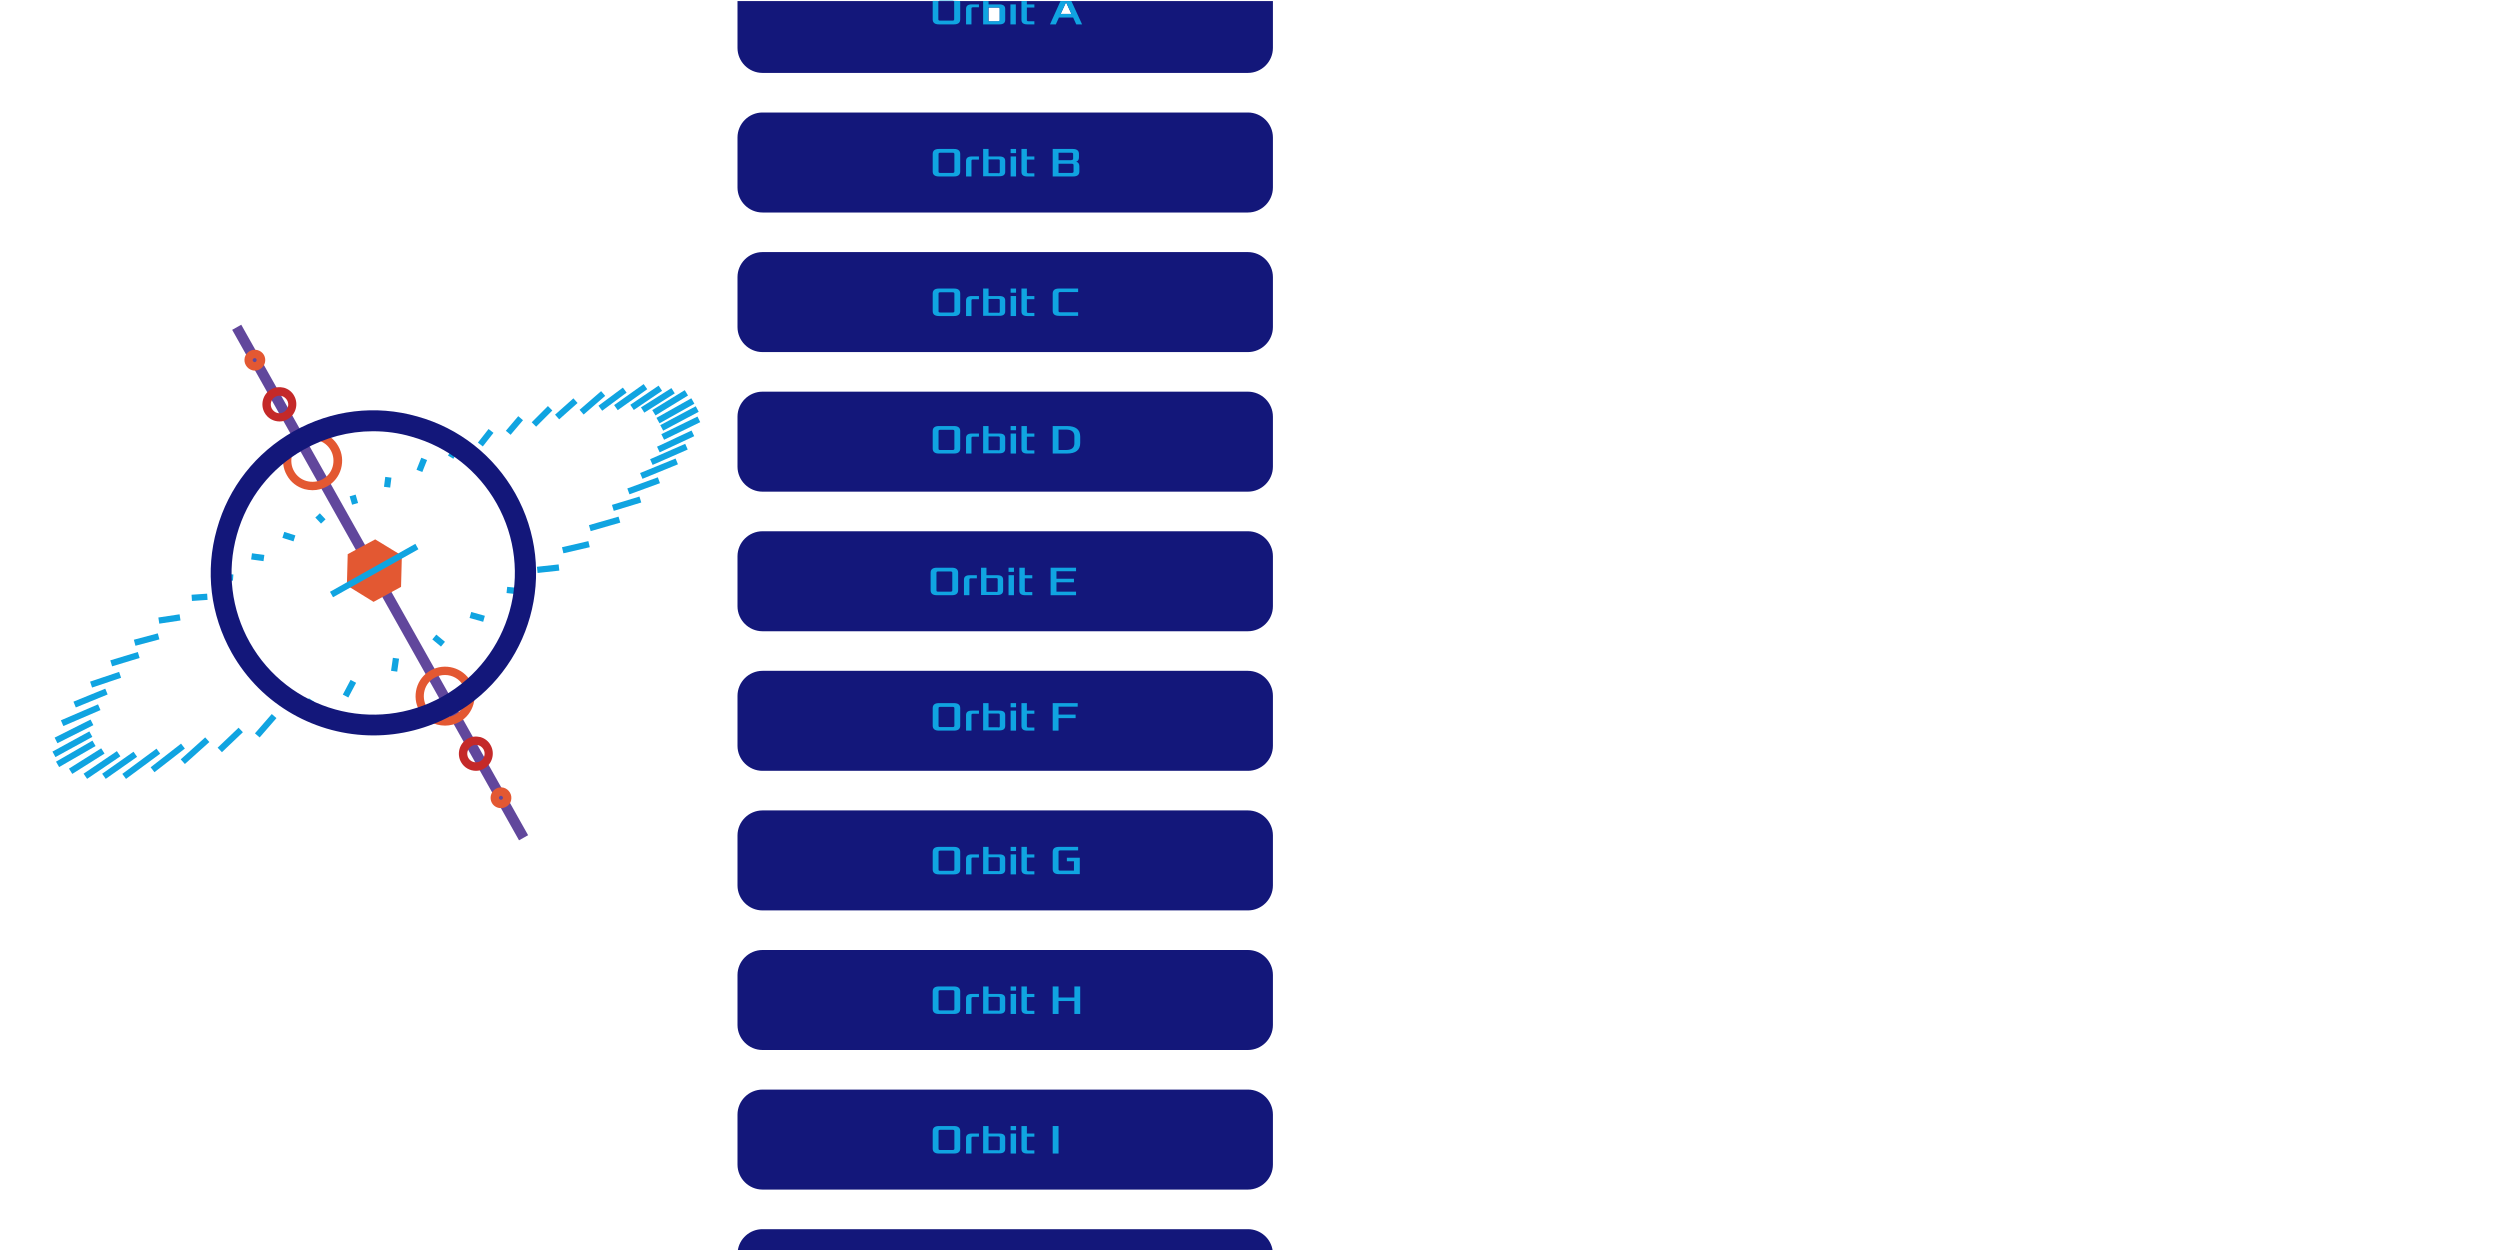 <?xml version="1.0" encoding="utf-8"?>
<!-- Generator: Adobe Illustrator 23.0.1, SVG Export Plug-In . SVG Version: 6.00 Build 0)  -->
<svg version="1.1" id="Layer_1" xmlns="http://www.w3.org/2000/svg" xmlns:xlink="http://www.w3.org/1999/xlink" x="0px" y="0px"
	 viewBox="0 0 1200 600" style="enable-background:new 0 0 1200 600;" xml:space="preserve">
<style type="text/css">
	.st0{fill:#13177A;}
	.st1{fill:#10A4E1;}
	.st2{fill:#61479C;}
	.st3{fill:#E35832;}
	.st4{fill:#C42929;}
</style>
<g>
	<g>
		<path class="st0" d="M599,102H366c-6.6,0-12-5.4-12-12V66c0-6.6,5.4-12,12-12h233c6.6,0,12,5.4,12,12v24
			C611,96.6,605.6,102,599,102z"/>
	</g>
	<g>
		<path class="st0" d="M599,169H366c-6.6,0-12-5.4-12-12v-24c0-6.6,5.4-12,12-12h233c6.6,0,12,5.4,12,12v24
			C611,163.6,605.6,169,599,169z"/>
	</g>
	<g>
		<path class="st0" d="M599,236H366c-6.6,0-12-5.4-12-12v-24c0-6.6,5.4-12,12-12h233c6.6,0,12,5.4,12,12v24
			C611,230.6,605.6,236,599,236z"/>
	</g>
	<g>
		<path class="st0" d="M599,303H366c-6.6,0-12-5.4-12-12v-24c0-6.6,5.4-12,12-12h233c6.6,0,12,5.4,12,12v24
			C611,297.6,605.6,303,599,303z"/>
	</g>
	<g>
		<path class="st0" d="M599,370H366c-6.6,0-12-5.4-12-12v-24c0-6.6,5.4-12,12-12h233c6.6,0,12,5.4,12,12v24
			C611,364.6,605.6,370,599,370z"/>
	</g>
	<g>
		<path class="st0" d="M599,437H366c-6.6,0-12-5.4-12-12v-24c0-6.6,5.4-12,12-12h233c6.6,0,12,5.4,12,12v24
			C611,431.6,605.6,437,599,437z"/>
	</g>
	<g>
		<path class="st0" d="M599,504H366c-6.6,0-12-5.4-12-12v-24c0-6.6,5.4-12,12-12h233c6.6,0,12,5.4,12,12v24
			C611,498.6,605.6,504,599,504z"/>
	</g>
	<g>
		<path class="st0" d="M599,571H366c-6.6,0-12-5.4-12-12v-24c0-6.6,5.4-12,12-12h233c6.6,0,12,5.4,12,12v24
			C611,565.6,605.6,571,599,571z"/>
	</g>
	<g>
		<path class="st0" d="M354.1,600.5c0.7-5.9,5.8-10.5,11.9-10.5h233c6.1,0,11.2,4.6,11.9,10.5"/>
	</g>
	<g>
		<path class="st0" d="M354,0.5V23c0,6.6,5.4,12,12,12h233c6.6,0,12-5.4,12-12V0.5H354z M509.1,6.7l2.6-5.6l2.6,5.6H509.1z
			 M474.5,3.6h4.7c0.5,0,0.7,0.2,0.7,0.6v5.5c0,0.4-0.2,0.6-0.7,0.6h-4.7V3.6z"/>
	</g>
	<g>
		<g>
			<path class="st1" d="M457.2,0.2h-6c-0.3,0-0.5,0.1-0.6,0.2l7.3,0C457.8,0.3,457.6,0.2,457.2,0.2z M460.8,0.5
				C460.8,0.5,460.8,0.5,460.8,0.5l-2.9-0.1c0,0,0,0,0,0.1c0.1,0.1,0.1,0.2,0.1,0.3v8.5c0,0.4-0.3,0.6-0.8,0.6h-6
				c-0.5,0-0.8-0.2-0.8-0.6V0.8c0-0.1,0-0.2,0.1-0.3c0,0,0-0.1,0.1-0.1l-2.9,0c0,0,0,0.1,0,0.1c0,0.1,0,0.2,0,0.4v8.4
				c0,1.6,1,2.4,3,2.4h7.2c2,0,3-0.8,3-2.4V0.9C460.8,0.8,460.8,0.6,460.8,0.5z"/>
		</g>
		<g>
			<path class="st1" d="M466.5,2.1c-1.9,0-2.8,0.7-2.8,2.2v7.4h2.6V4.1c0-0.4,0.2-0.6,0.7-0.6h2.9V2.1H466.5z"/>
		</g>
		<g>
			<path class="st1" d="M479.7,2.1h-5.2V0.5l-2.6,0v11.2h7.8c1.9,0,2.8-0.7,2.8-2.2V4.3C482.5,2.8,481.5,2.1,479.7,2.1z M479.8,9.6
				c0,0.4-0.2,0.6-0.7,0.6h-4.7V3.6h4.7c0.5,0,0.7,0.2,0.7,0.6V9.6z"/>
		</g>
		<g>
			<path class="st1" d="M485,2.1v9.6h2.6V2.1H485z"/>
		</g>
		<g>
			<path class="st1" d="M496.5,3.6V2.1h-3.6V0.5h-2.6v9c0,1.5,0.9,2.2,2.8,2.2h3.4v-1.5h-2.9c-0.5,0-0.7-0.2-0.7-0.6V3.6H496.5z"/>
		</g>
		<g>
			<path class="st1" d="M514.3,0.6l-0.1-0.1h-5.1l-0.1,0.1L504,11.7h2.8l1.5-3.3h6.8l1.5,3.3h2.8L514.3,0.6z M509.1,6.7l2.6-5.6
				l2.6,5.6H509.1z"/>
		</g>
	</g>
	<g>
		<g>
			<path class="st1" d="M447.7,73.9c0-1.6,1-2.4,3-2.4h7.2c2,0,3,0.8,3,2.4v8.4c0,1.6-1,2.4-3,2.4h-7.2c-2,0-3-0.8-3-2.4V73.9z
				 M451.3,83h6c0.5,0,0.8-0.2,0.8-0.6v-8.5c0-0.4-0.3-0.6-0.8-0.6h-6c-0.5,0-0.8,0.2-0.8,0.6v8.5C450.5,82.8,450.7,83,451.3,83z"/>
		</g>
		<g>
			<path class="st1" d="M463.7,77.3c0-1.5,0.9-2.2,2.8-2.2h3.4v1.5H467c-0.5,0-0.7,0.2-0.7,0.6v7.5h-2.6V77.3z"/>
		</g>
		<g>
			<path class="st1" d="M471.9,71.5h2.6v3.6h5.2c1.9,0,2.8,0.7,2.8,2.2v5.1c0,1.5-0.9,2.2-2.8,2.2h-7.8V71.5z M479.2,83.2
				c0.5,0,0.7-0.2,0.7-0.6v-5.5c0-0.4-0.2-0.6-0.7-0.6h-4.7v6.6H479.2z"/>
		</g>
		<g>
			<path class="st1" d="M485.1,71.5h2.6v2h-2.6V71.5z M485.1,75.1h2.6v9.6h-2.6V75.1z"/>
		</g>
		<g>
			<path class="st1" d="M490.3,71.5h2.6v3.6h3.6v1.5h-3.6v6c0,0.4,0.2,0.6,0.7,0.6h2.9v1.5h-3.4c-1.9,0-2.8-0.7-2.8-2.2V71.5z"/>
		</g>
		<g>
			<path class="st1" d="M505.3,71.5h9.6c2,0,3,0.8,3,2.4v1.6c0,1.1-0.4,1.8-1.3,2.1c1,0.3,1.5,1.1,1.5,2.2v2.5c0,1.6-1,2.4-3,2.4
				h-9.8V71.5z M514.3,76.8c0.5,0,0.8-0.2,0.8-0.6v-2.3c0-0.4-0.3-0.6-0.8-0.6h-6.2v3.6H514.3z M514.5,83c0.5,0,0.8-0.2,0.8-0.6
				v-3.2c0-0.4-0.3-0.6-0.8-0.6h-6.4V83H514.5z"/>
		</g>
	</g>
	<g>
		<g>
			<path class="st1" d="M447.7,140.9c0-1.6,1-2.4,3-2.4h7.2c2,0,3,0.8,3,2.4v8.4c0,1.6-1,2.4-3,2.4h-7.2c-2,0-3-0.8-3-2.4V140.9z
				 M451.3,150h6c0.5,0,0.8-0.2,0.8-0.6v-8.5c0-0.4-0.3-0.6-0.8-0.6h-6c-0.5,0-0.8,0.2-0.8,0.6v8.5C450.5,149.8,450.7,150,451.3,150
				z"/>
		</g>
		<g>
			<path class="st1" d="M463.7,144.3c0-1.5,0.9-2.2,2.8-2.2h3.4v1.5H467c-0.5,0-0.7,0.2-0.7,0.6v7.5h-2.6V144.3z"/>
		</g>
		<g>
			<path class="st1" d="M471.9,138.5h2.6v3.6h5.2c1.9,0,2.8,0.7,2.8,2.2v5.1c0,1.5-0.9,2.2-2.8,2.2h-7.8V138.5z M479.2,150.2
				c0.5,0,0.7-0.2,0.7-0.6v-5.5c0-0.4-0.2-0.6-0.7-0.6h-4.7v6.6H479.2z"/>
		</g>
		<g>
			<path class="st1" d="M485.1,138.5h2.6v2h-2.6V138.5z M485.1,142.1h2.6v9.6h-2.6V142.1z"/>
		</g>
		<g>
			<path class="st1" d="M490.3,138.5h2.6v3.6h3.6v1.5h-3.6v6c0,0.4,0.2,0.6,0.7,0.6h2.9v1.5h-3.4c-1.9,0-2.8-0.7-2.8-2.2V138.5z"/>
		</g>
		<g>
			<path class="st1" d="M505.3,140.9c0-1.6,1-2.4,3-2.4h9.2v1.7h-8.6c-0.5,0-0.8,0.2-0.8,0.6v8.5c0,0.4,0.3,0.6,0.8,0.6h8.6v1.7
				h-9.2c-2,0-3-0.8-3-2.4V140.9z"/>
		</g>
	</g>
	<g>
		<g>
			<path class="st1" d="M447.7,206.9c0-1.6,1-2.4,3-2.4h7.2c2,0,3,0.8,3,2.4v8.4c0,1.6-1,2.4-3,2.4h-7.2c-2,0-3-0.8-3-2.4V206.9z
				 M451.3,216h6c0.5,0,0.8-0.2,0.8-0.6v-8.5c0-0.4-0.3-0.6-0.8-0.6h-6c-0.5,0-0.8,0.2-0.8,0.6v8.5C450.5,215.8,450.7,216,451.3,216
				z"/>
		</g>
		<g>
			<path class="st1" d="M463.7,210.3c0-1.5,0.9-2.2,2.8-2.2h3.4v1.5H467c-0.5,0-0.7,0.2-0.7,0.6v7.5h-2.6V210.3z"/>
		</g>
		<g>
			<path class="st1" d="M471.9,204.5h2.6v3.6h5.2c1.9,0,2.8,0.7,2.8,2.2v5.1c0,1.5-0.9,2.2-2.8,2.2h-7.8V204.5z M479.2,216.2
				c0.5,0,0.7-0.2,0.7-0.6v-5.5c0-0.4-0.2-0.6-0.7-0.6h-4.7v6.6H479.2z"/>
		</g>
		<g>
			<path class="st1" d="M485.1,204.5h2.6v2h-2.6V204.5z M485.1,208.1h2.6v9.6h-2.6V208.1z"/>
		</g>
		<g>
			<path class="st1" d="M490.3,204.5h2.6v3.6h3.6v1.5h-3.6v6c0,0.4,0.2,0.6,0.7,0.6h2.9v1.5h-3.4c-1.9,0-2.8-0.7-2.8-2.2V204.5z"/>
		</g>
		<g>
			<path class="st1" d="M505.3,204.5h6.8c4.3,0,6.4,1.7,6.4,5.1v3c0,3.4-2.1,5.1-6.4,5.1h-6.8V204.5z M511.7,216c2.7,0,4-1.1,4-3.2
				v-3.4c0-2.1-1.3-3.2-4-3.2h-3.6v9.8H511.7z"/>
		</g>
	</g>
	<g>
		<g>
			<path class="st1" d="M446.7,274.9c0-1.6,1-2.4,3-2.4h7.2c2,0,3,0.8,3,2.4v8.4c0,1.6-1,2.4-3,2.4h-7.2c-2,0-3-0.8-3-2.4V274.9z
				 M450.3,284h6c0.5,0,0.8-0.2,0.8-0.6v-8.5c0-0.4-0.3-0.6-0.8-0.6h-6c-0.5,0-0.8,0.2-0.8,0.6v8.5C449.5,283.8,449.7,284,450.3,284
				z"/>
		</g>
		<g>
			<path class="st1" d="M462.7,278.3c0-1.5,0.9-2.2,2.8-2.2h3.4v1.5H466c-0.5,0-0.7,0.2-0.7,0.6v7.5h-2.6V278.3z"/>
		</g>
		<g>
			<path class="st1" d="M470.9,272.5h2.6v3.6h5.2c1.9,0,2.8,0.7,2.8,2.2v5.1c0,1.5-0.9,2.2-2.8,2.2h-7.8V272.5z M478.2,284.2
				c0.5,0,0.7-0.2,0.7-0.6v-5.5c0-0.4-0.2-0.6-0.7-0.6h-4.7v6.6H478.2z"/>
		</g>
		<g>
			<path class="st1" d="M484.1,272.5h2.6v2h-2.6V272.5z M484.1,276.1h2.6v9.6h-2.6V276.1z"/>
		</g>
		<g>
			<path class="st1" d="M489.3,272.5h2.6v3.6h3.6v1.5h-3.6v6c0,0.4,0.2,0.6,0.7,0.6h2.9v1.5h-3.4c-1.9,0-2.8-0.7-2.8-2.2V272.5z"/>
		</g>
		<g>
			<path class="st1" d="M504.3,272.5h12.2v1.7h-9.4v3.6h8.4v1.7h-8.4v4.5h9.4v1.7h-12.2V272.5z"/>
		</g>
	</g>
	<g>
		<g>
			<path class="st1" d="M447.7,339.9c0-1.6,1-2.4,3-2.4h7.2c2,0,3,0.8,3,2.4v8.4c0,1.6-1,2.4-3,2.4h-7.2c-2,0-3-0.8-3-2.4V339.9z
				 M451.3,349h6c0.5,0,0.8-0.2,0.8-0.6v-8.5c0-0.4-0.3-0.6-0.8-0.6h-6c-0.5,0-0.8,0.2-0.8,0.6v8.5C450.5,348.8,450.7,349,451.3,349
				z"/>
		</g>
		<g>
			<path class="st1" d="M463.7,343.3c0-1.5,0.9-2.2,2.8-2.2h3.4v1.5H467c-0.5,0-0.7,0.2-0.7,0.6v7.5h-2.6V343.3z"/>
		</g>
		<g>
			<path class="st1" d="M471.9,337.5h2.6v3.6h5.2c1.9,0,2.8,0.7,2.8,2.2v5.1c0,1.5-0.9,2.2-2.8,2.2h-7.8V337.5z M479.2,349.2
				c0.5,0,0.7-0.2,0.7-0.6v-5.5c0-0.4-0.2-0.6-0.7-0.6h-4.7v6.6H479.2z"/>
		</g>
		<g>
			<path class="st1" d="M485.1,337.5h2.6v2h-2.6V337.5z M485.1,341.1h2.6v9.6h-2.6V341.1z"/>
		</g>
		<g>
			<path class="st1" d="M490.3,337.5h2.6v3.6h3.6v1.5h-3.6v6c0,0.4,0.2,0.6,0.7,0.6h2.9v1.5h-3.4c-1.9,0-2.8-0.7-2.8-2.2V337.5z"/>
		</g>
		<g>
			<path class="st1" d="M505.3,337.5h12v1.7h-9.2v3.8h8.2v1.7h-8.2v6h-2.8V337.5z"/>
		</g>
	</g>
	<g>
		<g>
			<path class="st1" d="M447.7,408.9c0-1.6,1-2.4,3-2.4h7.2c2,0,3,0.8,3,2.4v8.4c0,1.6-1,2.4-3,2.4h-7.2c-2,0-3-0.8-3-2.4V408.9z
				 M451.3,418h6c0.5,0,0.8-0.2,0.8-0.6v-8.5c0-0.4-0.3-0.6-0.8-0.6h-6c-0.5,0-0.8,0.2-0.8,0.6v8.5C450.5,417.8,450.7,418,451.3,418
				z"/>
		</g>
		<g>
			<path class="st1" d="M463.7,412.3c0-1.5,0.9-2.2,2.8-2.2h3.4v1.5H467c-0.5,0-0.7,0.2-0.7,0.6v7.5h-2.6V412.3z"/>
		</g>
		<g>
			<path class="st1" d="M471.9,406.5h2.6v3.6h5.2c1.9,0,2.8,0.7,2.8,2.2v5.1c0,1.5-0.9,2.2-2.8,2.2h-7.8V406.5z M479.2,418.2
				c0.5,0,0.7-0.2,0.7-0.6v-5.5c0-0.4-0.2-0.6-0.7-0.6h-4.7v6.6H479.2z"/>
		</g>
		<g>
			<path class="st1" d="M485.1,406.5h2.6v2h-2.6V406.5z M485.1,410.1h2.6v9.6h-2.6V410.1z"/>
		</g>
		<g>
			<path class="st1" d="M490.3,406.5h2.6v3.6h3.6v1.5h-3.6v6c0,0.4,0.2,0.6,0.7,0.6h2.9v1.5h-3.4c-1.9,0-2.8-0.7-2.8-2.2V406.5z"/>
		</g>
		<g>
			<path class="st1" d="M505.3,408.9c0-1.6,1-2.4,3-2.4h9.2v1.7h-8.6c-0.5,0-0.8,0.2-0.8,0.6v8.5c0,0.4,0.3,0.6,0.8,0.6h6.6v-4.5
				h-3.4v-1.7h6.2v7.9h-10c-2,0-3-0.8-3-2.4V408.9z"/>
		</g>
	</g>
	<g>
		<g>
			<path class="st1" d="M447.7,475.9c0-1.6,1-2.4,3-2.4h7.2c2,0,3,0.8,3,2.4v8.4c0,1.6-1,2.4-3,2.4h-7.2c-2,0-3-0.8-3-2.4V475.9z
				 M451.3,485h6c0.5,0,0.8-0.2,0.8-0.6v-8.5c0-0.4-0.3-0.6-0.8-0.6h-6c-0.5,0-0.8,0.2-0.8,0.6v8.5C450.5,484.8,450.7,485,451.3,485
				z"/>
		</g>
		<g>
			<path class="st1" d="M463.7,479.3c0-1.5,0.9-2.2,2.8-2.2h3.4v1.5H467c-0.5,0-0.7,0.2-0.7,0.6v7.5h-2.6V479.3z"/>
		</g>
		<g>
			<path class="st1" d="M471.9,473.5h2.6v3.6h5.2c1.9,0,2.8,0.7,2.8,2.2v5.1c0,1.5-0.9,2.2-2.8,2.2h-7.8V473.5z M479.2,485.2
				c0.5,0,0.7-0.2,0.7-0.6v-5.5c0-0.4-0.2-0.6-0.7-0.6h-4.7v6.6H479.2z"/>
		</g>
		<g>
			<path class="st1" d="M485.1,473.5h2.6v2h-2.6V473.5z M485.1,477.1h2.6v9.6h-2.6V477.1z"/>
		</g>
		<g>
			<path class="st1" d="M490.3,473.5h2.6v3.6h3.6v1.5h-3.6v6c0,0.4,0.2,0.6,0.7,0.6h2.9v1.5h-3.4c-1.9,0-2.8-0.7-2.8-2.2V473.5z"/>
		</g>
		<g>
			<path class="st1" d="M505.3,473.5h2.8v5.3h7.6v-5.3h2.8v13.2h-2.8v-6.2h-7.6v6.2h-2.8V473.5z"/>
		</g>
	</g>
	<g>
		<g>
			<path class="st1" d="M447.7,542.9c0-1.6,1-2.4,3-2.4h7.2c2,0,3,0.8,3,2.4v8.4c0,1.6-1,2.4-3,2.4h-7.2c-2,0-3-0.8-3-2.4V542.9z
				 M451.3,552h6c0.5,0,0.8-0.2,0.8-0.6v-8.5c0-0.4-0.3-0.6-0.8-0.6h-6c-0.5,0-0.8,0.2-0.8,0.6v8.5C450.5,551.8,450.7,552,451.3,552
				z"/>
		</g>
		<g>
			<path class="st1" d="M463.7,546.3c0-1.5,0.9-2.2,2.8-2.2h3.4v1.5H467c-0.5,0-0.7,0.2-0.7,0.6v7.5h-2.6V546.3z"/>
		</g>
		<g>
			<path class="st1" d="M471.9,540.5h2.6v3.6h5.2c1.9,0,2.8,0.7,2.8,2.2v5.1c0,1.5-0.9,2.2-2.8,2.2h-7.8V540.5z M479.2,552.2
				c0.5,0,0.7-0.2,0.7-0.6v-5.5c0-0.4-0.2-0.6-0.7-0.6h-4.7v6.6H479.2z"/>
		</g>
		<g>
			<path class="st1" d="M485.1,540.5h2.6v2h-2.6V540.5z M485.1,544.1h2.6v9.6h-2.6V544.1z"/>
		</g>
		<g>
			<path class="st1" d="M490.3,540.5h2.6v3.6h3.6v1.5h-3.6v6c0,0.4,0.2,0.6,0.7,0.6h2.9v1.5h-3.4c-1.9,0-2.8-0.7-2.8-2.2V540.5z"/>
		</g>
		<g>
			<path class="st1" d="M505.3,540.5h2.8v13.2h-2.8V540.5z"/>
		</g>
	</g>
</g>
<g>
	<g>
		<polygon class="st1" points="287.8,195.9 287.8,195.9 290.5,194.5 		"/>
	</g>
	<g>
		
			<rect x="76.1" y="295.6" transform="matrix(0.989 -0.149 0.149 0.989 -43.298 15.389)" class="st1" width="10.3" height="3"/>
	</g>
	<g>
		
			<rect x="92" y="285.1" transform="matrix(0.998 -6.900316e-02 6.900316e-02 0.998 -19.55 7.289)" class="st1" width="7.5" height="3"/>
	</g>
	<g>
		
			<rect x="107.6" y="274.1" transform="matrix(7.444125e-02 -0.997 0.997 7.444125e-02 -175.264 365.181)" class="st1" width="3" height="5.8"/>
	</g>
	<g>
		
			<rect x="122.1" y="264.5" transform="matrix(0.137 -0.991 0.991 0.137 -158.31 353.306)" class="st1" width="3" height="6"/>
	</g>
	<g>
		
			<rect x="137.1" y="255" transform="matrix(0.301 -0.954 0.954 0.301 -148.991 312.213)" class="st1" width="3" height="5.6"/>
	</g>
	<g>
		
			<rect x="152.4" y="246.8" transform="matrix(0.728 -0.685 0.685 0.728 -128.662 173.146)" class="st1" width="3" height="4"/>
	</g>
	<g>
		<rect x="168.4" y="237.8" transform="matrix(0.96 -0.279 0.279 0.96 -60.185 56.937)" class="st1" width="3" height="4.2"/>
	</g>
	<g>
		<rect x="183.7" y="229.9" transform="matrix(0.126 -0.992 0.992 0.126 -66.897 386.928)" class="st1" width="4.8" height="3"/>
	</g>
	<g>
		
			<rect x="199.3" y="221.6" transform="matrix(0.37 -0.929 0.929 0.37 -79.69 328.632)" class="st1" width="6.2" height="3"/>
	</g>
	<g>
		
			<rect x="214.4" y="214.5" transform="matrix(0.51 -0.86 0.86 0.51 -78.778 293.679)" class="st1" width="7.8" height="3"/>
	</g>
	<g>
		
			<rect x="228.9" y="208.4" transform="matrix(0.617 -0.787 0.787 0.617 -75.853 264.012)" class="st1" width="8.3" height="3"/>
	</g>
	<g>
		
			<rect x="242.5" y="202.8" transform="matrix(0.647 -0.762 0.762 0.647 -68.626 260.34)" class="st1" width="9.2" height="3"/>
	</g>
	<g>
		
			<rect x="254.5" y="198.3" transform="matrix(0.707 -0.708 0.708 0.707 -65.109 242.686)" class="st1" width="11" height="3"/>
	</g>
	<g>
		
			<rect x="265.9" y="194.8" transform="matrix(0.747 -0.665 0.665 0.747 -61.751 230.355)" class="st1" width="11.8" height="3"/>
	</g>
	<g>
		
			<rect x="277.6" y="191.8" transform="matrix(0.756 -0.654 0.654 0.756 -57.116 233.262)" class="st1" width="13.7" height="3"/>
	</g>
	<g>
		<rect x="286.7" y="190.1" transform="matrix(0.803 -0.596 0.596 0.803 -56.26 212.974)" class="st1" width="14.6" height="3"/>
	</g>
	<g>
		
			<rect x="294.1" y="189.1" transform="matrix(0.815 -0.579 0.579 0.815 -54.409 210.607)" class="st1" width="17.4" height="3"/>
	</g>
	<g>
		
			<rect x="301.9" y="189.2" transform="matrix(0.828 -0.561 0.561 0.828 -53.575 207.013)" class="st1" width="16.4" height="3"/>
	</g>
	<g>
		
			<rect x="307.1" y="190.4" transform="matrix(0.845 -0.535 0.535 0.845 -53.7 198.949)" class="st1" width="17.3" height="3"/>
	</g>
	<g>
		
			<rect x="312.3" y="191.8" transform="matrix(0.853 -0.523 0.523 0.853 -53.63 196.577)" class="st1" width="18.3" height="3"/>
	</g>
	<g>
		
			<rect x="314.5" y="195.5" transform="matrix(0.872 -0.49 0.49 0.872 -54.942 184.207)" class="st1" width="19.2" height="3"/>
	</g>
	<g>
		
			<rect x="316.6" y="199.2" transform="matrix(0.883 -0.469 0.469 0.883 -56.06 176.653)" class="st1" width="19.3" height="3"/>
	</g>
	<g>
		
			<rect x="317.1" y="204.1" transform="matrix(0.899 -0.438 0.438 0.899 -57.026 163.799)" class="st1" width="19.3" height="3"/>
	</g>
	<g>
		
			<rect x="315" y="210.4" transform="matrix(0.906 -0.424 0.424 0.906 -59.23 157.343)" class="st1" width="18.3" height="3"/>
	</g>
	<g>
		
			<rect x="311.9" y="216.6" transform="matrix(0.916 -0.401 0.401 0.916 -60.509 147.075)" class="st1" width="18.4" height="3"/>
	</g>
	<g>
		
			<rect x="306.9" y="223.5" transform="matrix(0.926 -0.379 0.379 0.926 -61.657 136.41)" class="st1" width="18.4" height="3"/>
	</g>
	<g>
		
			<rect x="301.3" y="231.6" transform="matrix(0.939 -0.343 0.343 0.939 -61.25 120.331)" class="st1" width="15.6" height="3"/>
	</g>
	<g>
		
			<rect x="293.8" y="240.2" transform="matrix(0.957 -0.291 0.291 0.957 -57.334 97.973)" class="st1" width="13.8" height="3"/>
	</g>
	<g>
		
			<rect x="282.8" y="250.1" transform="matrix(0.961 -0.276 0.276 0.961 -58.111 89.768)" class="st1" width="14.8" height="3"/>
	</g>
	<g>
		<rect x="270" y="261.1" transform="matrix(0.974 -0.226 0.226 0.974 -52.234 69.377)" class="st1" width="13" height="3"/>
	</g>
	<g>
		
			<rect x="257.9" y="271.5" transform="matrix(0.994 -0.108 0.108 0.994 -27.963 30.031)" class="st1" width="10.5" height="3"/>
	</g>
	<g>
		
			<rect x="246.1" y="279.6" transform="matrix(0.106 -0.994 0.994 0.106 -60.875 499.651)" class="st1" width="3" height="8.3"/>
	</g>
	<g>
		
			<rect x="227.6" y="292.5" transform="matrix(0.269 -0.963 0.963 0.269 -117.517 437.134)" class="st1" width="3" height="6.8"/>
	</g>
	<g>
		
			<rect x="209.1" y="304.6" transform="matrix(0.639 -0.769 0.769 0.639 -160.339 273.071)" class="st1" width="3" height="5.4"/>
	</g>
	<g>
		<rect x="186.5" y="317.6" transform="matrix(0.14 -0.99 0.99 0.14 -152.836 462.154)" class="st1" width="6.3" height="3"/>
	</g>
	<g>
		
			<rect x="163.8" y="328.9" transform="matrix(0.467 -0.884 0.884 0.467 -202.694 324.612)" class="st1" width="8" height="3"/>
	</g>
	<g>
		<rect x="142" y="338.6" transform="matrix(0.559 -0.829 0.829 0.559 -217.257 271.642)" class="st1" width="9.7" height="3"/>
	</g>
	<g>
		
			<rect x="121.6" y="346.9" transform="matrix(0.656 -0.754 0.754 0.656 -218.963 216.127)" class="st1" width="12.3" height="3"/>
	</g>
	<g>
		
			<rect x="103.5" y="353.6" transform="matrix(0.724 -0.69 0.69 0.724 -214.462 174.294)" class="st1" width="13.9" height="3"/>
	</g>
	<g>
		
			<rect x="85.7" y="358.9" transform="matrix(0.744 -0.668 0.668 0.744 -216.768 154.718)" class="st1" width="15.8" height="3"/>
	</g>
	<g>
		
			<rect x="71.4" y="362.3" transform="matrix(0.789 -0.614 0.614 0.789 -206.486 126.283)" class="st1" width="18.5" height="3"/>
	</g>
	<g>
		
			<rect x="57.7" y="365.2" transform="matrix(0.804 -0.594 0.594 0.804 -204.613 112.121)" class="st1" width="20.4" height="3"/>
	</g>
	<g>
		
			<rect x="48.1" y="366" transform="matrix(0.818 -0.575 0.575 0.818 -200.766 99.67)" class="st1" width="18.4" height="3"/>
	</g>
	<g>
		
			<rect x="39.2" y="365.7" transform="matrix(0.828 -0.561 0.561 0.828 -197.494 90.56)" class="st1" width="19.3" height="3"/>
	</g>
	<g>
		
			<rect x="32.6" y="363.8" transform="matrix(0.846 -0.533 0.533 0.846 -188.388 78.538)" class="st1" width="18.3" height="3"/>
	</g>
	<g>
		
			<rect x="26.4" y="360.3" transform="matrix(0.866 -0.5 0.5 0.866 -176.129 66.778)" class="st1" width="20.2" height="3"/>
	</g>
	<g>
		<rect x="24.8" y="355.7" transform="matrix(0.877 -0.48 0.48 0.877 -167.316 60.721)" class="st1" width="20.2" height="3"/>
	</g>
	<g>
		
			<rect x="25.7" y="349.5" transform="matrix(0.894 -0.449 0.449 0.894 -153.685 53.145)" class="st1" width="19.3" height="3"/>
	</g>
	<g>
		
			<rect x="29" y="341.7" transform="matrix(0.919 -0.395 0.395 0.919 -132.4 43.181)" class="st1" width="19.4" height="3"/>
	</g>
	<g>
		
			<rect x="35.2" y="333.5" transform="matrix(0.926 -0.378 0.378 0.926 -123.405 41.283)" class="st1" width="16.5" height="3"/>
	</g>
	<g>
		<rect x="43.3" y="324.7" transform="matrix(0.948 -0.319 0.319 0.948 -101.39 33.185)" class="st1" width="14.7" height="3"/>
	</g>
	<g>
		
			<rect x="53.1" y="314.8" transform="matrix(0.957 -0.291 0.291 0.957 -89.483 31.163)" class="st1" width="13.8" height="3"/>
	</g>
	<g>
		
			<rect x="64.3" y="305.6" transform="matrix(0.966 -0.258 0.258 0.966 -76.718 28.455)" class="st1" width="11.9" height="3"/>
	</g>
	<g>
		
			<rect x="180" y="138.9" transform="matrix(0.872 -0.49 0.49 0.872 -113.577 125.397)" class="st2" width="5" height="281"/>
	</g>
	<g>
		<polygon class="st3" points="192.5,281.7 179.3,288.9 166.5,281 166.9,266 180.1,258.9 192.9,266.7 		"/>
	</g>
	<g>
		<path class="st3" d="M150,235.3c-1.3,0-2.6-0.2-3.8-0.5c-3.6-1-6.7-3.4-8.5-6.7c-1.9-3.3-2.3-7.1-1.3-10.8c1-3.6,3.4-6.7,6.7-8.5
			c3.3-1.9,7.1-2.3,10.8-1.3c3.6,1,6.7,3.4,8.5,6.7c1.9,3.3,2.3,7.1,1.3,10.8c-1,3.6-3.4,6.7-6.7,8.5
			C154.8,234.7,152.4,235.3,150,235.3z M150,211c-1.7,0-3.4,0.4-5,1.3c-2.4,1.3-4.1,3.5-4.8,6.1c-0.7,2.6-0.4,5.4,0.9,7.7v0
			c1.3,2.4,3.5,4.1,6.1,4.8c2.6,0.7,5.4,0.4,7.7-0.9c2.4-1.3,4.1-3.5,4.8-6.1c0.7-2.6,0.4-5.4-0.9-7.7c-1.3-2.4-3.5-4.1-6.1-4.8
			C151.8,211.1,150.9,211,150,211z"/>
	</g>
	<g>
		<path class="st4" d="M134.2,202.3c-2.9,0-5.7-1.5-7.2-4.2v0c-2.2-3.9-0.8-9,3.1-11.2c1.9-1.1,4.1-1.3,6.2-0.8
			c2.1,0.6,3.9,2,4.9,3.9c2.2,3.9,0.8,9-3.1,11.2C136.9,202,135.6,202.3,134.2,202.3z M130.5,196.2c0.6,1,1.5,1.7,2.5,2
			c1.1,0.3,2.2,0.2,3.2-0.4c1-0.6,1.7-1.5,2-2.5s0.2-2.2-0.4-3.2c-0.6-1-1.5-1.7-2.5-2c-1.1-0.3-2.2-0.2-3.2,0.4
			C130.1,191.6,129.4,194.1,130.5,196.2L130.5,196.2z"/>
	</g>
	<g>
		<path class="st3" d="M122.3,177.9c-0.5,0-0.9-0.1-1.3-0.2c-1.3-0.4-2.3-1.2-3-2.4l0,0c-0.7-1.2-0.8-2.5-0.5-3.8
			c0.4-1.3,1.2-2.3,2.4-3c2.4-1.3,5.4-0.5,6.8,1.9c1.3,2.4,0.5,5.4-1.9,6.8C123.9,177.7,123.1,177.9,122.3,177.9z M122.3,171.9
			c-0.1,0-0.3,0-0.5,0.1c-0.3,0.2-0.4,0.4-0.5,0.6c0,0.1-0.1,0.4,0.1,0.7v0c0.2,0.3,0.4,0.4,0.6,0.5c0.1,0,0.4,0.1,0.7-0.1
			c0.5-0.3,0.6-0.9,0.4-1.3c-0.2-0.3-0.4-0.4-0.6-0.5C122.5,171.9,122.4,171.9,122.3,171.9z"/>
	</g>
	<g>
		<path class="st3" d="M213.6,348.3c-1.3,0-2.6-0.2-3.8-0.5c-3.6-1-6.7-3.4-8.5-6.7l0,0c-1.9-3.3-2.3-7.1-1.3-10.8
			c1-3.6,3.4-6.7,6.7-8.5c6.8-3.8,15.5-1.4,19.3,5.4c3.8,6.8,1.4,15.5-5.4,19.3C218.4,347.7,216,348.3,213.6,348.3z M213.6,324
			c-1.7,0-3.4,0.4-5,1.3c-2.4,1.3-4.1,3.5-4.8,6.1c-0.7,2.6-0.4,5.4,0.9,7.7l0,0c1.3,2.4,3.5,4.1,6.1,4.8c2.6,0.7,5.4,0.4,7.7-0.9
			c4.9-2.7,6.6-9,3.9-13.8C220.6,325.9,217.2,324,213.6,324z"/>
	</g>
	<g>
		<path class="st4" d="M228.5,370c-2.9,0-5.7-1.5-7.2-4.2l0,0c-2.2-3.9-0.8-9,3.1-11.2c1.9-1.1,4.1-1.3,6.2-0.8
			c2.1,0.6,3.9,2,4.9,3.9c2.2,3.9,0.8,9-3.1,11.2C231.3,369.6,229.9,370,228.5,370z M224.8,363.8c1.1,2,3.7,2.7,5.7,1.6
			c2-1.1,2.7-3.7,1.6-5.7c-0.6-1-1.5-1.7-2.5-2c-1.1-0.3-2.2-0.2-3.2,0.4C224.4,359.2,223.7,361.8,224.8,363.8L224.8,363.8z"/>
	</g>
	<g>
		<path class="st0" d="M179.3,353c-27.3,0-53.8-14.3-68.1-39.7c-10.2-18.2-12.8-39.2-7.1-59.3c5.6-20.1,18.7-36.7,36.9-47
			c18.2-10.2,39.2-12.8,59.3-7.1c20.1,5.6,36.7,18.7,47,36.9l0,0c21.1,37.5,7.8,85.1-29.7,106.2C205.3,349.8,192.2,353,179.3,353z
			 M179,207c-11.5,0-22.9,3-33.2,8.8c-15.8,8.9-27.2,23.4-32.1,40.9s-2.7,35.8,6.2,51.7c18.4,32.7,59.9,44.3,92.6,25.9
			c32.7-18.4,44.3-59.9,25.9-92.6c-8.9-15.8-23.4-27.2-40.9-32.1C191.4,207.8,185.2,207,179,207z"/>
	</g>
	<g>
		<path class="st3" d="M240.4,387.9c-1.7,0-3.4-0.9-4.3-2.5l0,0c-1.3-2.4-0.5-5.4,1.9-6.8c1.2-0.7,2.5-0.8,3.8-0.5
			c1.3,0.4,2.3,1.2,3,2.4s0.8,2.5,0.5,3.8s-1.2,2.3-2.4,3C242.1,387.7,241.3,387.9,240.4,387.9z M239.6,383.4
			c0.3,0.5,0.9,0.6,1.3,0.4c0.3-0.2,0.4-0.4,0.5-0.6s0.1-0.4-0.1-0.7c-0.2-0.3-0.4-0.4-0.6-0.5c-0.1,0-0.4-0.1-0.7,0.1
			C239.5,382.4,239.3,383,239.6,383.4L239.6,383.4z"/>
	</g>
	<g>
		
			<rect x="156.1" y="272.2" transform="matrix(0.872 -0.49 0.49 0.872 -111.11 123.193)" class="st1" width="47" height="3"/>
	</g>
</g>
</svg>
